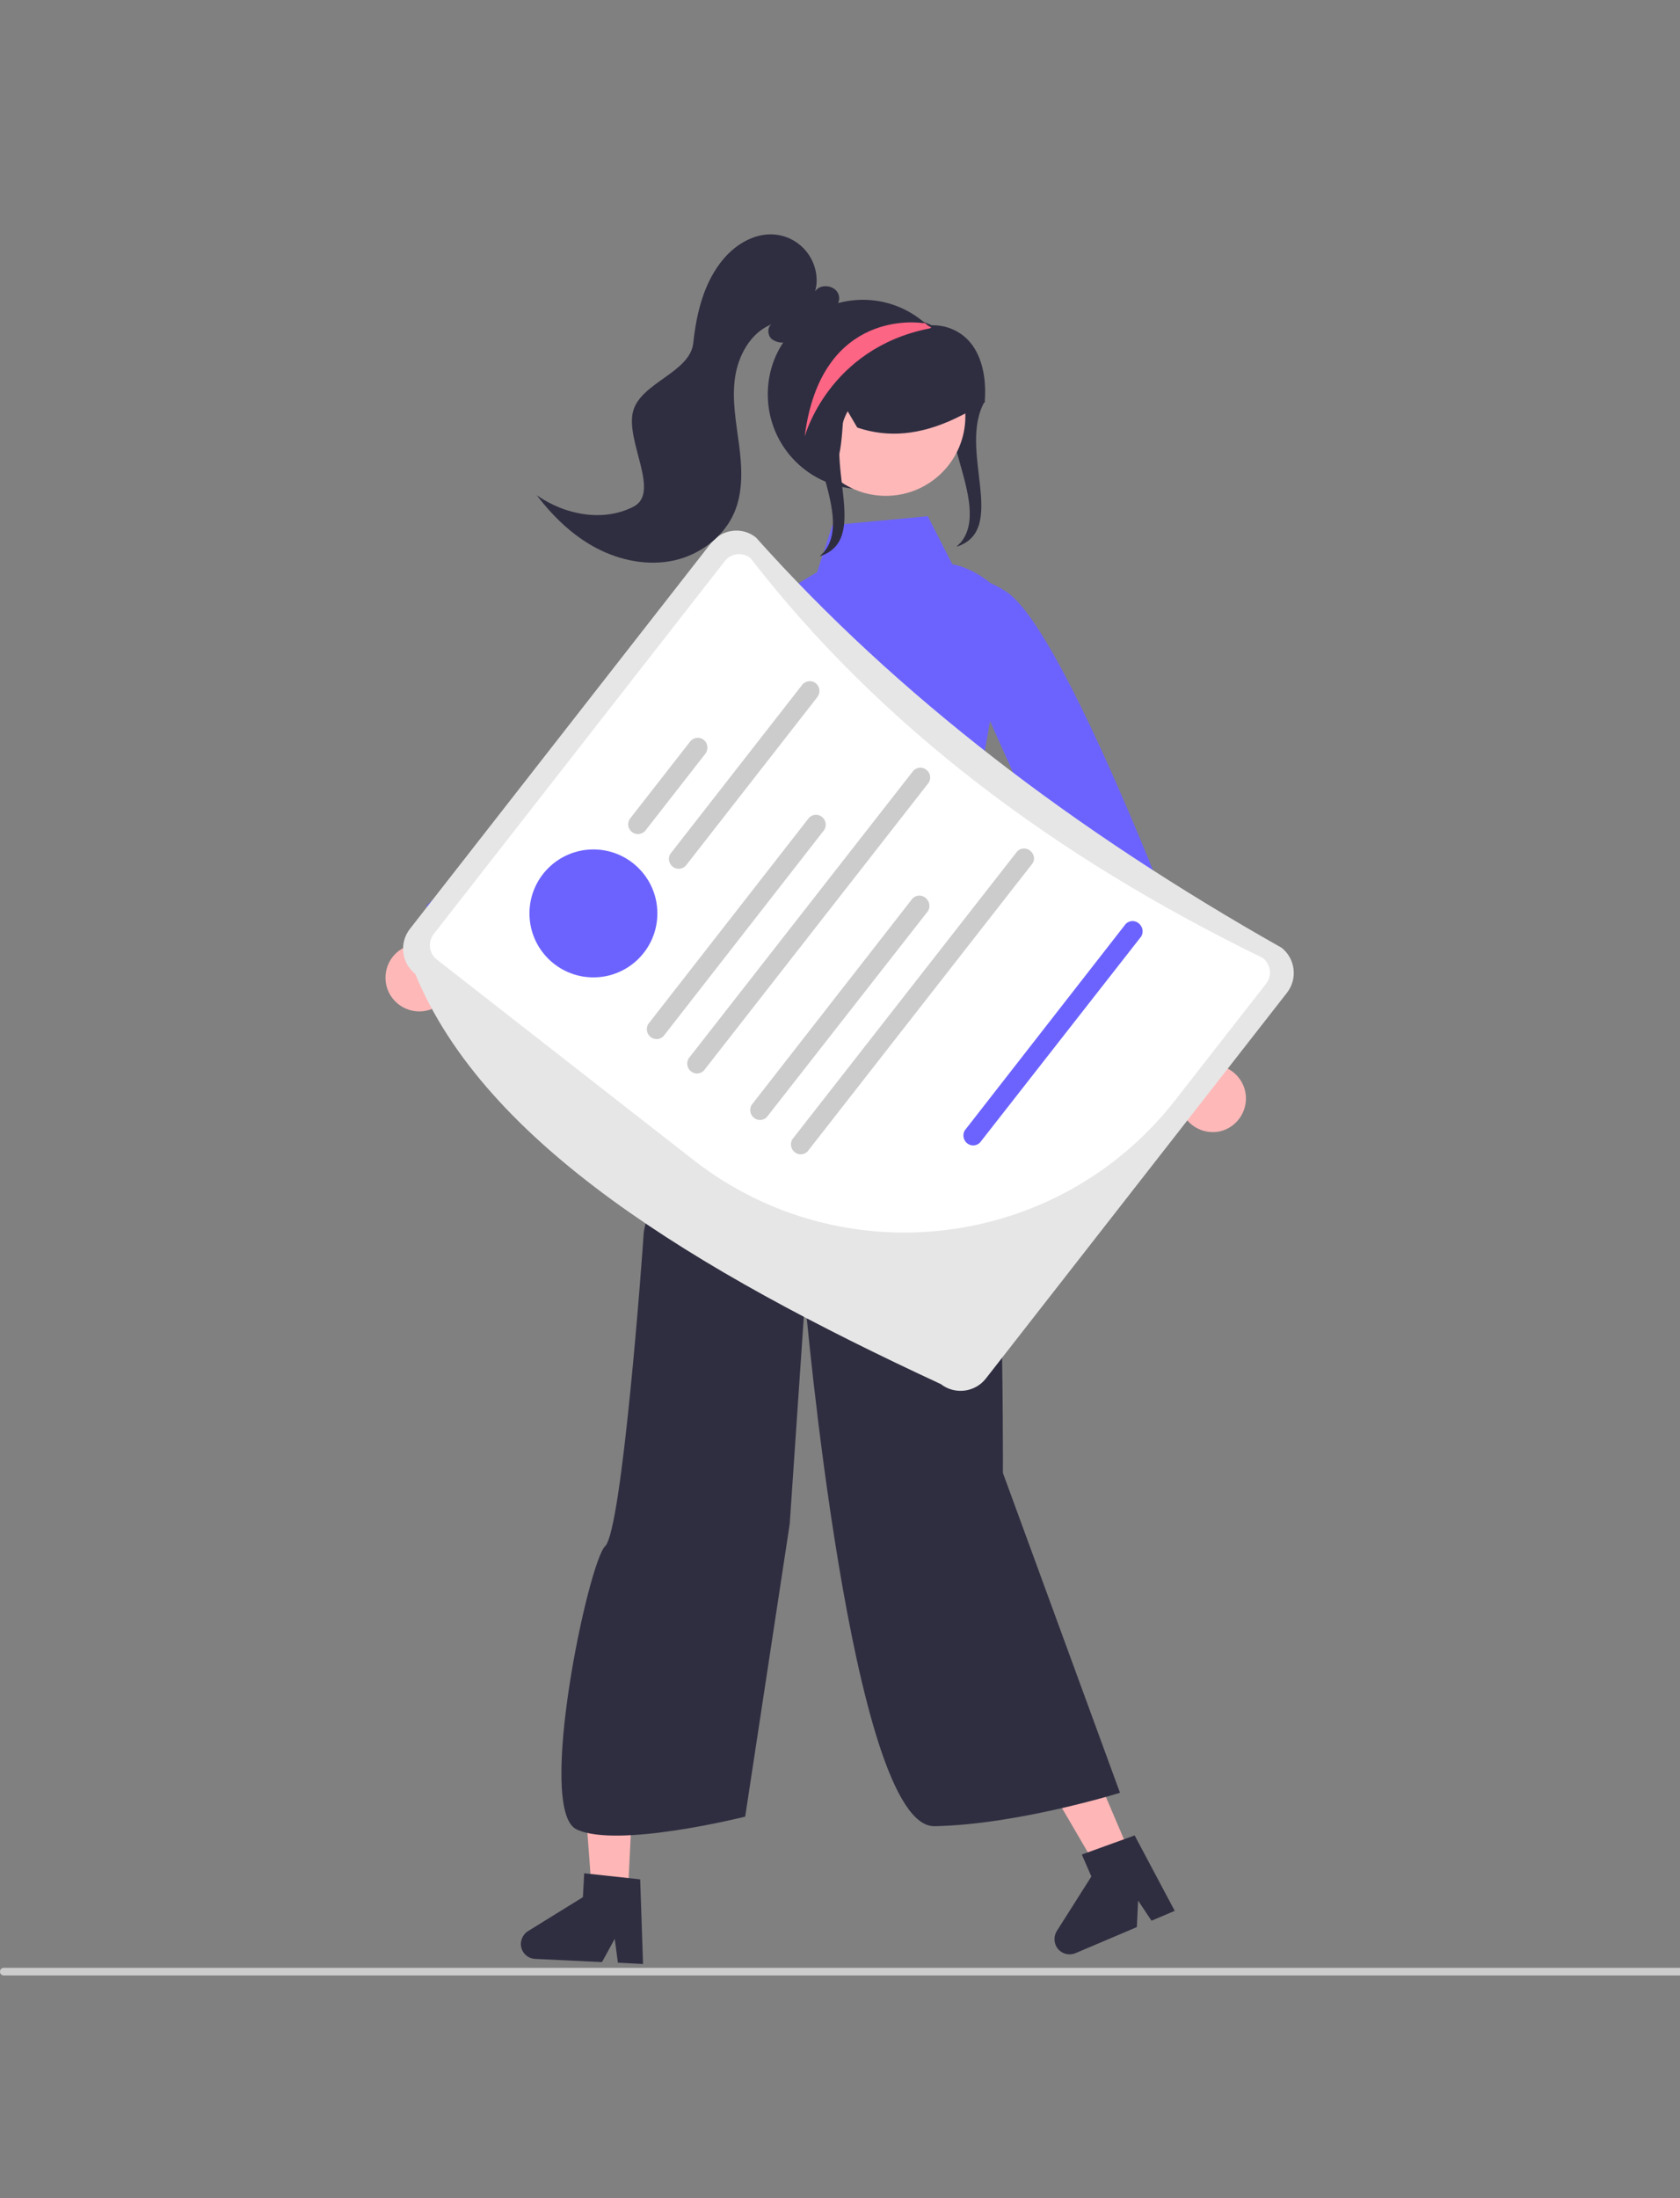 <?xml version="1.0" encoding="utf-8"?>
<!-- Generator: Adobe Illustrator 26.0.1, SVG Export Plug-In . SVG Version: 6.00 Build 0)  -->
<svg version="1.1" id="Capa_1" xmlns="http://www.w3.org/2000/svg" xmlns:xlink="http://www.w3.org/1999/xlink" x="0px" y="0px"
	 viewBox="0 0 528 690.7" style="enable-background:new 0 0 528 690.7;" xml:space="preserve">
<rect x="0" y="0" width="528" height="690.7" fill="#808080" stroke="none"/>
<style type="text/css">
	.st0{fill:#2F2E41;}
	.st1{fill:#FFB8B8;}
	.st2{fill:#6C63FF;}
	.st3{fill:#FFB6B6;}
	.st4{fill:#E6E6E6;}
	.st5{fill:#FFFFFF;}
	.st6{fill:#CCCCCC;}
	.st7{fill:#FD6584;}
</style>
<g>
	<path class="st0" d="M309.5,126.1c-8.7,15.1,7.7,40.4-8.9,45.7l1.4-1.4c10-12.3-10.9-38.4-0.9-50.7c1.6-1.8,2.9-3.8,4-5.9"/>
	<path class="st1" d="M391.4,347.1c1.1-5.7-2.7-11.2-8.3-12.3c-0.6-0.1-1.2-0.2-1.8-0.2l-21.6-62.8l-12,15.2l22.9,58.7
		c0.3,5.8,5.3,10.3,11.1,10C386.4,355.5,390.5,351.9,391.4,347.1L391.4,347.1z"/>
	<path class="st2" d="M296.4,195.5c0,0-0.7-22.7,19.7-9.7s64.6,135,64.6,135l-22,11.9l-50-111.6L296.4,195.5z"/>
	<polygon class="st3" points="356.3,585.1 346.2,589.4 324.6,552.4 339.6,545.9 	"/>
	<path class="st0" d="M369.2,600.4l-7.3,3.1l-4.2-6.3l-0.4,8.3l-19.3,8.2c-2.4,1-5.2-0.1-6.2-2.5c-0.6-1.4-0.5-3.1,0.3-4.4
		l10.9-17.2l-3-6.9l16.6-6L369.2,600.4z"/>
	<polygon class="st3" points="197.2,597.7 186.2,597.1 183,554.4 199.3,555.2 	"/>
	<path class="st0" d="M202.1,617.1l-7.9-0.4l-1-7.5l-4,7.3l-21-1c-2.6-0.1-4.6-2.3-4.5-4.9c0.1-1.5,0.9-3,2.2-3.8l17.3-10.7l0.4-7.5
		l17.6,1.9L202.1,617.1z"/>
	<path class="st0" d="M225.1,319.6c0,0-22.4,61.1-22.8,67.9s-6.8,93.3-12.1,98.3s-21.8,82.9-9,89s53-4,53-4l14-92l4.8-70.5
		c0,0,14.5,166,40.7,165.5s58.3-10.5,58.3-10.5l-36.8-100.5c0,0,0.5-119-8-143S225.1,319.6,225.1,319.6z"/>
	<path class="st2" d="M291.6,162.2l-30,2.8l-4.8,14.8c0,0-25.1,13.8-19.6,20.1s-1.2,48.5-1.2,48.5l1.5,34.3c0,0-1.7,23.8-6.6,29.2
		s-17.9,18.9-8.7,12.5c32-22.5,88-3.5,88-3.5l-8-49c0,0,18.2-80.2,11-87s-13.9-7.6-13.9-7.6L291.6,162.2z"/>
	<path class="st1" d="M133.8,317.6c5.7-1.1,9.5-6.5,8.4-12.2c-0.1-0.6-0.3-1.2-0.5-1.8l50.6-43l-18.6-5.6l-46.4,42.6
		c-5.3,2.4-7.6,8.7-5.2,14C124.2,316.1,129,318.5,133.8,317.6z"/>
	<path class="st2" d="M262.4,205.2c0,0,10-20.4-13.9-16.9s-114.5,96.4-114.5,96.4l15.2,19.9l91.5-81.1L262.4,205.2z"/>
	<path class="st4" d="M223.5,170.6l-94.7,121.3c-3.4,4.4-2.6,10.7,1.7,14.1c22,53.4,87.8,93,165.2,128.9c4.4,3.4,10.7,2.6,14.1-1.7
		l94.7-121.3c3.4-4.4,2.6-10.7-1.7-14.1c-65-36.7-120.8-79.2-165.2-128.9C233.3,165.4,227,166.2,223.5,170.6z"/>
	<path class="st5" d="M397.9,309.1l-28.8,36.9c-36.7,46.7-104.1,55-151,18.6l-80.8-63.1c-2.5-1.9-2.9-5.5-1-8l91.5-117.2
		c2-2.5,5.5-2.9,8-1c40.9,52.8,95.6,93.8,161.1,125.7C399.4,303.1,399.9,306.6,397.9,309.1z"/>
	<path class="st6" d="M221.7,236.8l-18.8,24.1c-1,1.3-3,1.6-4.3,0.5c-1.3-1-1.6-2.9-0.5-4.3l18.8-24.1c1-1.3,3-1.6,4.3-0.5
		C222.5,233.5,222.7,235.5,221.7,236.8C221.7,236.8,221.7,236.8,221.7,236.8L221.7,236.8z"/>
	<path class="st6" d="M256.9,219l-41.2,52.8c-1,1.3-3,1.6-4.3,0.5c-1.3-1-1.6-3-0.5-4.3l0,0l41.2-52.8c1-1.3,3-1.6,4.3-0.5
		C257.7,215.7,257.9,217.6,256.9,219C256.9,219,256.9,219,256.9,219z"/>
	<circle class="st2" cx="186.5" cy="287" r="20.1"/>
	<path class="st6" d="M259.1,260.7l-50.6,64.9c-1.2,1.2-3.1,1.2-4.3,0c-1-1-1.2-2.6-0.5-3.8l50.6-64.9c1.2-1.2,3.1-1.2,4.3,0
		C259.6,257.9,259.8,259.5,259.1,260.7z"/>
	<path class="st6" d="M291.9,245.9l-70.7,90.5c-1.2,1.2-3.1,1.2-4.3,0c-1-1-1.2-2.6-0.5-3.8l70.7-90.5c1.2-1.2,3.1-1.2,4.3,0
		C292.5,243.1,292.6,244.7,291.9,245.9L291.9,245.9z"/>
	<path class="st6" d="M291.7,286.2L241,351c-1.2,1.2-3.1,1.2-4.3,0c-1-1-1.2-2.6-0.5-3.8l50.6-64.9c1.2-1.2,3.1-1.2,4.3,0
		C292.2,283.4,292.4,284.9,291.7,286.2L291.7,286.2z"/>
	<path class="st2" d="M358.7,294.2L308,359c-1.2,1.2-3.1,1.2-4.3,0c-1-1-1.2-2.6-0.5-3.8l50.6-64.9c1.2-1.2,3.1-1.2,4.3,0
		C359.2,291.4,359.4,292.9,358.7,294.2L358.7,294.2z"/>
	<path class="st6" d="M324.5,271.3l-70.7,90.5c-1.2,1.2-3.1,1.2-4.3,0c-1-1-1.2-2.6-0.5-3.8l70.7-90.5c1.2-1.2,3.1-1.2,4.3,0
		C325.1,268.6,325.3,270.1,324.5,271.3z"/>
	<path class="st0" d="M241.3,123.9c0,16.5,13.3,29.8,29.8,29.8s29.8-13.3,29.8-29.8c0-7.7-3-15.1-8.4-20.7l-0.1-0.1
		c-0.2-0.3-0.5-0.5-0.7-0.7c0,0,0,0,0,0c0,0,0,0,0,0c-0.3-0.3-0.6-0.6-0.9-0.8c-12.4-10.9-31.2-9.6-42.1,2.8
		C243.9,109.6,241.3,116.6,241.3,123.9L241.3,123.9z"/>
	<circle class="st1" cx="278.4" cy="130.8" r="25"/>
	<path class="st0" d="M251.8,137.4c-2.4-11,1.1-23.4,8.8-30.7c7.9-7.4,19.4-9.6,29.4-5.7c0.6,0.3,1.3,0.5,1.9,0.8l0.3,0.1v0
		c0.1,0,0.1,0.1,0.2,0.1c0.1,0.1,0.3,0.2,0.4,0.2c4.4-0.1,8.6,1.6,11.6,4.8c3.9,4.2,5.7,11,5.1,19.1l0,0.3l-0.2,0.1
		c-2.9,1.9-6,3.5-9.1,5c-11,5.2-21,6.1-30.6,2.9l-0.2-0.1l-4-6.8c-0.8,4.7-0.4,20.2-5.1,21l-8.3-11L251.8,137.4z"/>
	<path class="st0" d="M199.1,159.2c8.5-4.4-2.4-20.3-0.2-29.7c2.2-9.3,18-12.3,19-21.8s3.4-19.3,9.7-26.6c4-4.6,9.9-8,16-7.4
		c7.9,0.8,13.7,7.8,13,15.7c-0.1,0.7-0.2,1.4-0.4,2.1c1.7-2.5,6.2-1.9,7.3,0.9c1,2.5-1.2,5.5-3.8,5.7c-3.4,4.1-7.2,8.6-12.5,9.4
		c-1.7,0.4-3.5,0-4.8-1.1c-1.2-1.2-1.3-3.6,0.1-4.5c-6.6,2.6-10.5,9.8-11.5,16.8c-1,7.1,0.4,14.2,1.3,21.2s1.3,14.5-1.5,21.1
		c-3.3,7.7-10.8,13.3-19,15.1s-17,0-24.4-3.9c-7.4-3.9-13.6-9.9-18.7-16.6C177.5,161.8,189.6,164.1,199.1,159.2z"/>
	<path class="st0" d="M266.5,129.1c-8.7,15.1,7.7,40.4-8.9,45.7l1.4-1.4c10-12.3-10.9-38.4-0.9-50.7c1.6-1.8,2.9-3.8,4-5.9"/>
	<path class="st7" d="M252.9,137.2c0,0,7.4-27.7,39.2-34c0,0,0.2-0.1,0.3-0.1c0.1-0.1,0.2-0.1,0.3-0.2c-0.4-0.2-0.7-0.4-1.1-0.6
		c0,0,0,0,0,0c0,0,0,0,0,0c-0.3-0.3-0.6-0.6-0.9-0.8l-0.9,0C289.8,101.5,258,96.4,252.9,137.2z"/>
</g>
<path class="st6" d="M0,619.5c0,0.7,0.5,1.2,1.2,1.2c0,0,0,0,0,0h715.3c0.7,0,1.2-0.5,1.2-1.2s-0.5-1.2-1.2-1.2H1.2
	C0.5,618.3,0,618.8,0,619.5C0,619.5,0,619.5,0,619.5z"/>
</svg>
